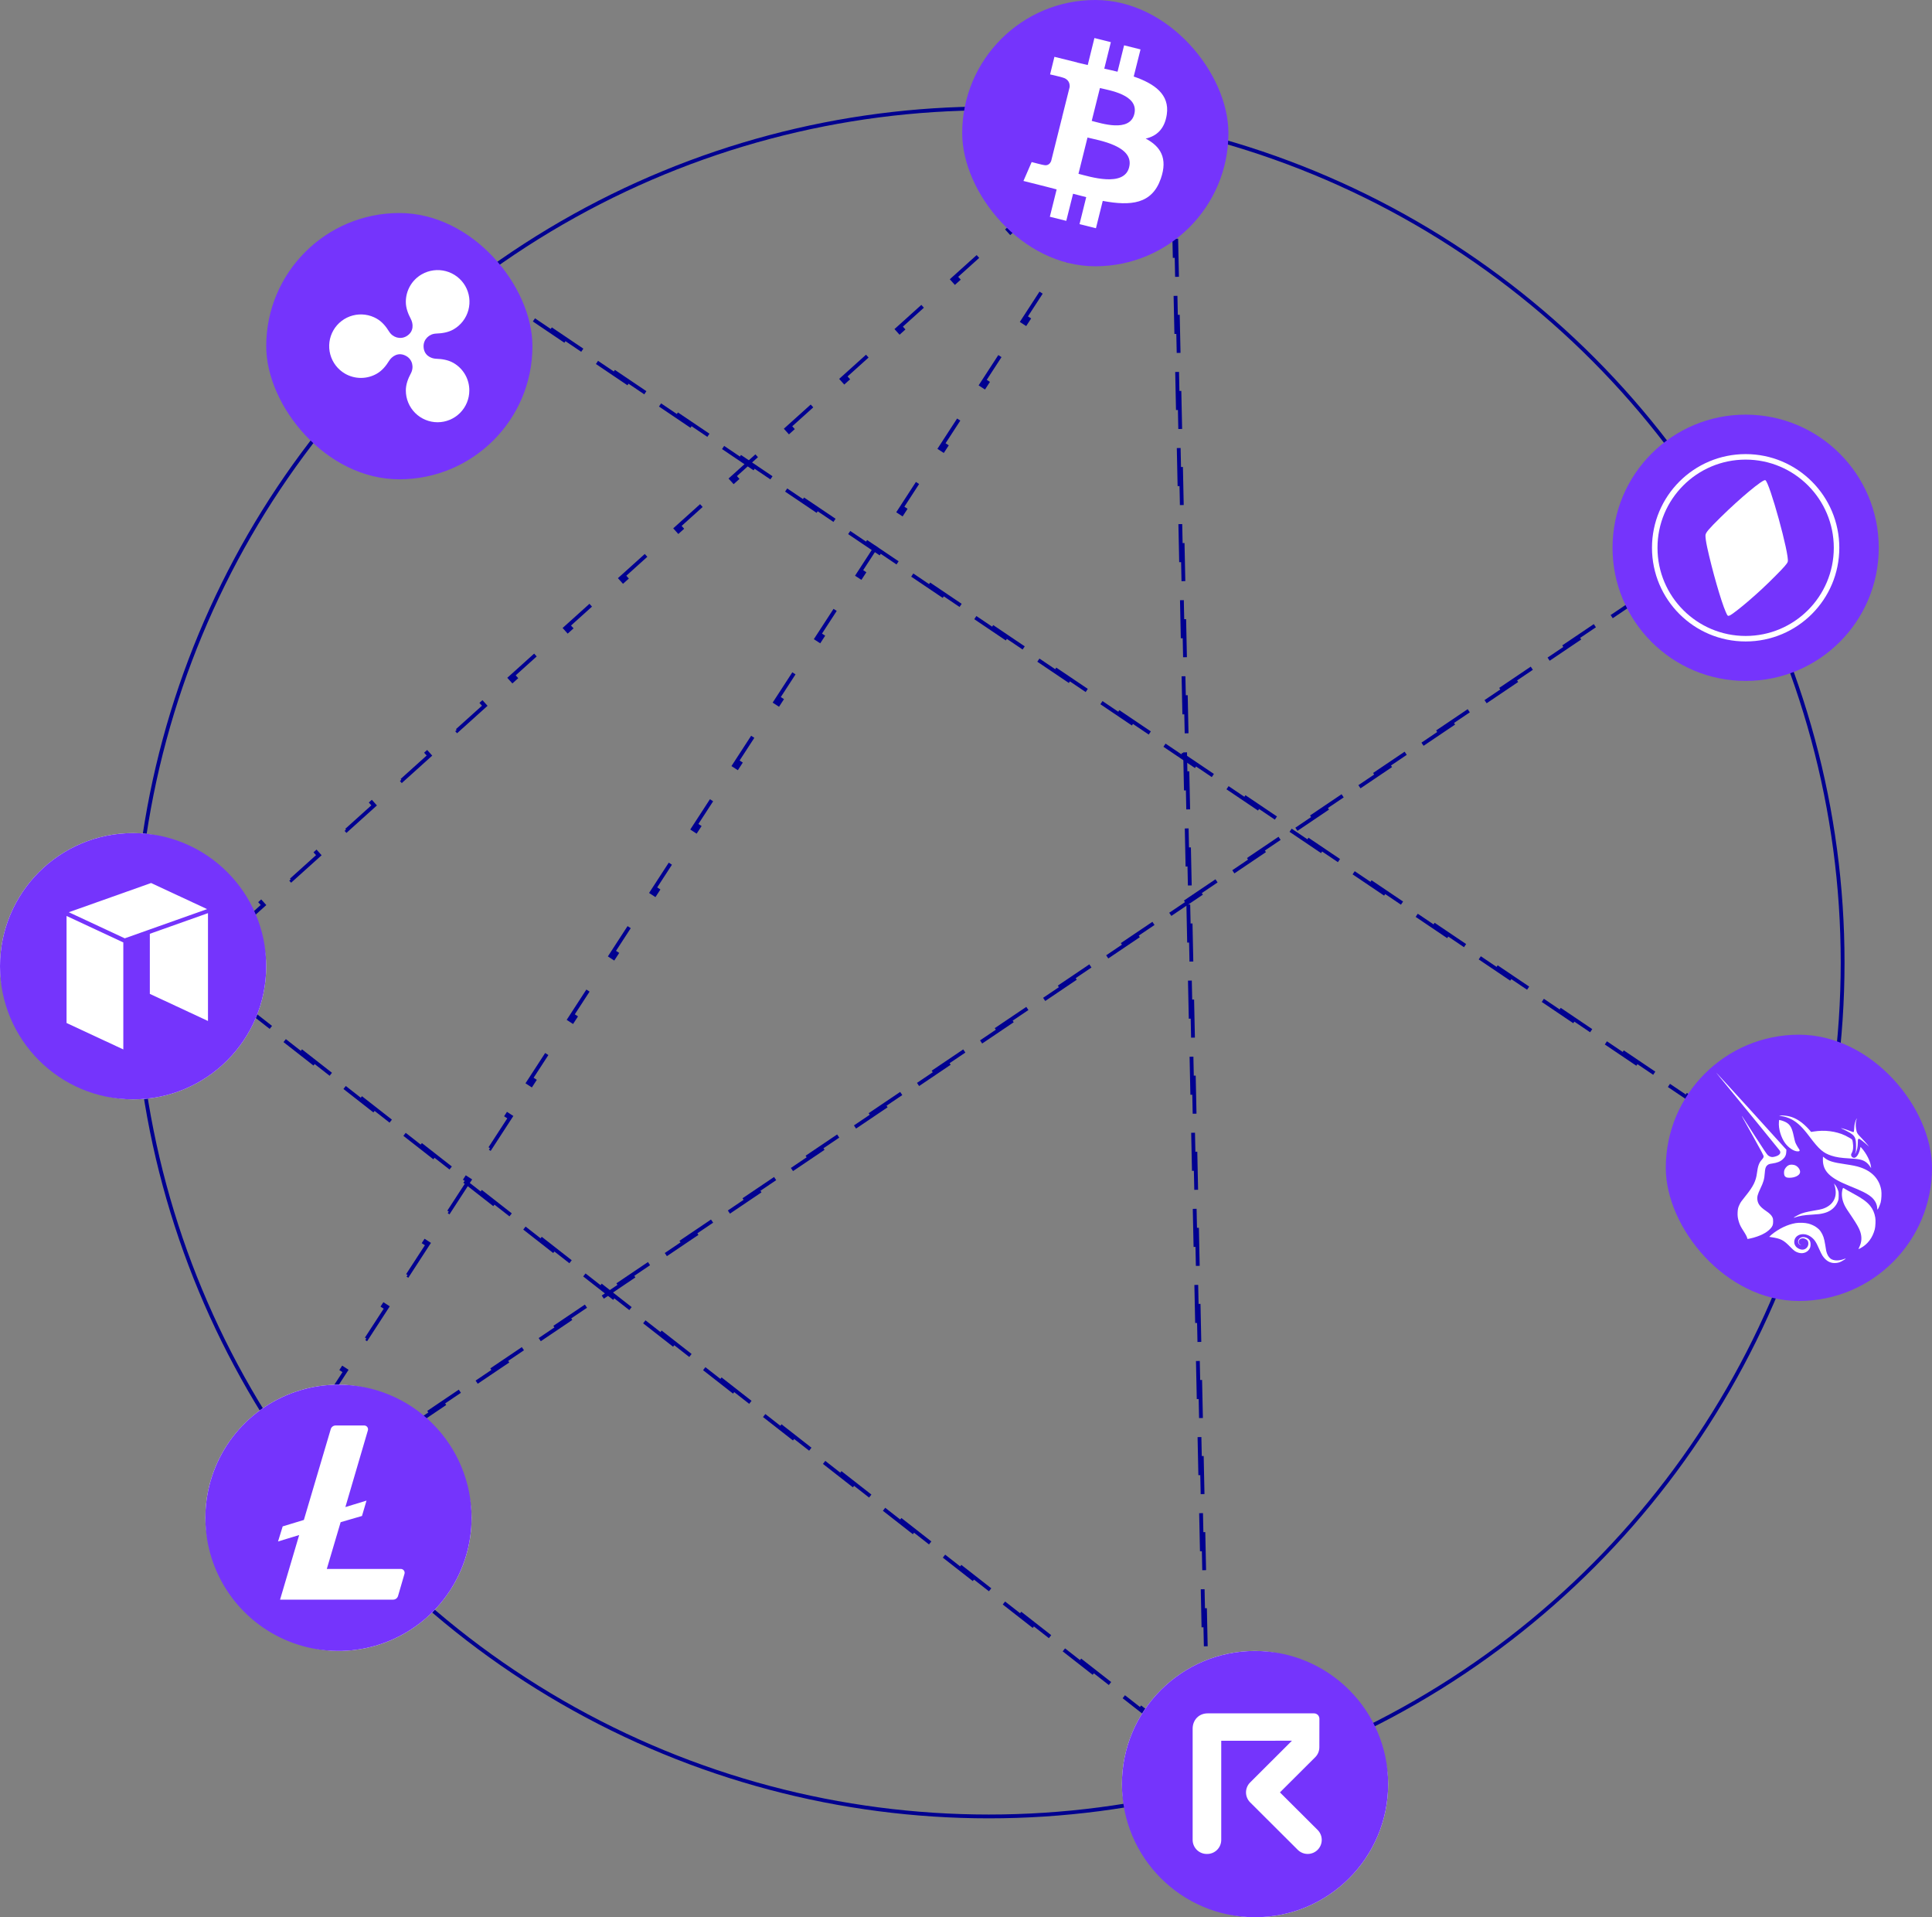 <svg width="508" height="504" viewBox="0 0 508 504" fill="none" xmlns="http://www.w3.org/2000/svg">
<rect x="0" y="0" width="508" height="504" fill="#808080" stroke="none"/>
<rect x="0.067" y="-0.347" width="387.25" height="0.5" transform="matrix(0.829 -0.559 -0.559 -0.829 108.505 374.27)" stroke="#000091" strokeWidth="0.5" stroke-dasharray="10 10"/>
<path d="M90.962 360.23L85.546 368.569L84.708 368.024L90.124 359.685L90.962 360.23ZM101.794 343.551L96.378 351.89L95.539 351.345L100.955 343.006L101.794 343.551ZM112.625 326.872L107.21 335.211L106.371 334.666L111.787 326.327L112.625 326.872ZM123.457 310.192L118.041 318.532L117.202 317.987L122.618 309.648L123.457 310.192ZM134.288 293.513L128.873 301.853L128.034 301.308L133.45 292.969L134.288 293.513ZM139.704 285.174L138.865 284.629L144.281 276.29L145.12 276.834L139.704 285.174ZM150.536 268.495L149.697 267.95L155.113 259.611L155.951 260.155L150.536 268.495ZM161.367 251.816L160.528 251.271L165.944 242.932L166.783 243.476L161.367 251.816ZM172.199 235.137L171.36 234.592L176.776 226.252L177.614 226.797L172.199 235.137ZM183.03 218.458L182.191 217.913L187.607 209.573L188.446 210.118L183.03 218.458ZM193.862 201.778L193.023 201.234L198.439 192.894L199.277 193.439L193.862 201.778ZM204.693 185.099L203.854 184.555L209.27 176.215L210.109 176.76L204.693 185.099ZM215.525 168.42L214.686 167.876L220.102 159.536L220.94 160.081L215.525 168.42ZM226.356 151.741L225.517 151.197L230.933 142.857L231.772 143.402L226.356 151.741ZM237.188 135.062L236.349 134.518L241.765 126.178L242.603 126.723L237.188 135.062ZM248.019 118.383L247.18 117.839L252.596 109.499L253.435 110.044L248.019 118.383ZM258.851 101.704L258.012 101.159L263.428 92.82L264.266 93.365L258.851 101.704ZM269.682 85.025L268.843 84.48L274.259 76.141L275.098 76.686L269.682 85.025ZM280.514 68.346L279.675 67.801L285.091 59.462L285.929 60.006L280.514 68.346ZM291.345 51.667L290.506 51.122L295.922 42.783L296.761 43.327L291.345 51.667Z" stroke="#000091" strokeWidth="3" stroke-dasharray="10 10"/>
<path d="M32.954 270.626L32.285 269.883L39.556 263.335L40.226 264.078L32.954 270.626ZM54.77 250.983L47.498 257.53L46.829 256.787L54.101 250.239L54.77 250.983ZM69.314 237.887L62.042 244.435L61.373 243.692L68.645 237.144L69.314 237.887ZM83.858 224.791L76.586 231.339L75.917 230.596L83.189 224.048L83.858 224.791ZM98.402 211.696L91.13 218.244L90.461 217.5L97.733 210.953L98.402 211.696ZM112.946 198.6L105.674 205.148L105.005 204.405L112.277 197.857L112.946 198.6ZM127.49 185.505L120.218 192.052L119.549 191.309L126.821 184.761L127.49 185.505ZM134.763 178.957L134.093 178.214L141.365 171.666L142.035 172.409L134.763 178.957ZM149.307 165.861L148.638 165.118L155.91 158.57L156.579 159.313L149.307 165.861ZM163.851 152.766L163.182 152.022L170.454 145.475L171.123 146.218L163.851 152.766ZM178.395 139.67L177.726 138.927L184.998 132.379L185.667 133.122L178.395 139.67ZM192.939 126.574L192.27 125.831L199.542 119.284L200.211 120.027L192.939 126.574ZM207.483 113.479L206.814 112.736L214.086 106.188L214.755 106.931L207.483 113.479ZM222.027 100.383L221.358 99.64L228.63 93.092L229.299 93.835L222.027 100.383ZM236.571 87.288L235.902 86.544L243.174 79.997L243.844 80.74L236.571 87.288ZM251.116 74.192L250.446 73.449L257.718 66.901L258.388 67.644L251.116 74.192ZM265.66 61.096L264.991 60.353L272.263 53.806L272.932 54.549L265.66 61.096ZM280.204 48.001L279.535 47.258L286.807 40.71L287.476 41.453L280.204 48.001ZM294.748 34.905L294.079 34.162L301.351 27.614L302.02 28.358L294.748 34.905Z" stroke="#000091" strokeWidth="3" stroke-dasharray="10 10"/>
<rect x="-0.351" y="0.043" width="397.25" height="0.5" transform="matrix(-0.788 -0.616 -0.616 0.788 338.891 479.272)" stroke="#000091" strokeWidth="0.5" stroke-dasharray="10 10"/>
<rect x="-0.347" y="0.067" width="397.25" height="0.5" transform="matrix(-0.829 -0.559 -0.559 0.829 467.875 304.236)" stroke="#000091" strokeWidth="0.5" stroke-dasharray="10 10"/>
<rect x="-0.255" y="-0.245" width="407.25" height="0.5" transform="matrix(-0.021 -1 -1 0.021 317.215 452.518)" stroke="#000091" strokeWidth="0.5" stroke-dasharray="10 10"/>
<circle cx="260" cy="253" r="224.5" stroke="#000091"/>
<rect x="253" width="70" height="70" rx="35" fill="#7534FC"/>
<path d="M306.799 30.08C307.57 24.837 303.591 21.999 298.1 20.117L299.889 12.992L295.571 11.912L293.844 18.853C292.703 18.575 291.53 18.297 290.358 18.051L292.086 11.08L287.767 10L286.009 17.094C285.053 16.878 284.128 16.663 283.233 16.447V16.416L277.249 14.935L276.108 19.562C276.108 19.562 279.316 20.302 279.254 20.333C281.012 20.765 281.321 21.937 281.259 22.862L279.223 30.975C279.347 31.006 279.501 31.036 279.686 31.129C279.532 31.098 279.377 31.067 279.223 31.006L276.385 42.357C276.169 42.881 275.614 43.683 274.411 43.374C274.442 43.436 271.265 42.603 271.265 42.603L269.106 47.569L274.751 48.988C275.799 49.266 276.817 49.513 277.835 49.79L276.046 56.977L280.364 58.057L282.153 50.931C283.326 51.24 284.498 51.548 285.608 51.826L283.85 58.92L288.168 60L289.957 52.813C297.36 54.201 302.912 53.646 305.226 46.953C307.107 41.585 305.133 38.47 301.247 36.434C304.115 35.787 306.244 33.905 306.799 30.08ZM296.897 43.961C295.571 49.328 286.503 46.428 283.572 45.688L285.947 36.157C288.878 36.897 298.316 38.347 296.897 43.961ZM298.255 29.988C297.021 34.892 289.495 32.394 287.058 31.777L289.217 23.14C291.654 23.757 299.519 24.898 298.255 29.988Z" fill="white"/>
<rect x="438" y="272" width="70" height="70" rx="35" fill="#7534FC"/>
<g clipPath="url(#clip0_157_9635)">
<path d="M468.317 293.378C467.776 293.3 467.75 293.274 468.008 293.249C468.498 293.171 469.633 293.274 470.433 293.455C472.29 293.894 473.967 295.029 475.748 297.015L476.212 297.557L476.883 297.454C479.747 296.99 482.688 297.351 485.139 298.486C485.81 298.796 486.867 299.415 486.996 299.57C487.048 299.621 487.125 299.957 487.177 300.292C487.358 301.505 487.28 302.408 486.893 303.104C486.687 303.491 486.687 303.594 486.816 303.93C486.919 304.188 487.229 304.368 487.512 304.368C488.132 304.368 488.777 303.388 489.086 302.021L489.215 301.479L489.447 301.737C490.763 303.207 491.795 305.246 491.95 306.69L492.002 307.077L491.769 306.742C491.382 306.149 491.021 305.762 490.531 305.426C489.654 304.833 488.725 304.652 486.274 304.523C484.055 304.394 482.791 304.214 481.553 303.801C479.437 303.104 478.353 302.201 475.851 298.873C474.741 297.402 474.045 296.603 473.348 295.932C471.826 294.461 470.304 293.687 468.317 293.378Z" fill="white"/>
<path d="M487.538 296.654C487.59 295.674 487.719 295.029 488.003 294.436C488.106 294.203 488.209 293.997 488.235 293.997C488.261 293.997 488.209 294.178 488.132 294.384C487.925 294.952 487.899 295.751 488.028 296.654C488.209 297.815 488.286 297.97 489.525 299.234C490.092 299.828 490.763 300.576 491.021 300.886L491.46 301.453L491.021 301.04C490.479 300.524 489.241 299.544 488.957 299.415C488.777 299.312 488.751 299.312 488.622 299.441C488.519 299.544 488.493 299.699 488.493 300.447C488.467 301.608 488.312 302.33 487.925 303.079C487.719 303.466 487.693 303.388 487.874 302.95C488.003 302.614 488.028 302.459 488.028 301.35C488.028 299.105 487.77 298.564 486.197 297.661C485.81 297.428 485.139 297.093 484.752 296.912C484.339 296.732 484.029 296.577 484.055 296.577C484.107 296.525 485.629 296.964 486.222 297.222C487.125 297.583 487.28 297.609 487.383 297.583C487.461 297.506 487.512 297.299 487.538 296.654Z" fill="white"/>
<path d="M469.375 300.498C468.292 299.002 467.595 296.68 467.75 294.951L467.802 294.41L468.06 294.461C468.524 294.539 469.324 294.848 469.711 295.08C470.743 295.7 471.207 296.551 471.646 298.667C471.775 299.286 471.955 300.008 472.033 300.24C472.162 300.627 472.652 301.53 473.065 302.098C473.349 302.511 473.168 302.717 472.523 302.666C471.543 302.562 470.227 301.659 469.375 300.498Z" fill="white"/>
<path d="M486.222 311.721C481.114 309.657 479.308 307.877 479.308 304.858C479.308 304.42 479.334 304.059 479.334 304.059C479.36 304.059 479.54 304.213 479.773 304.394C480.804 305.22 481.965 305.581 485.19 306.045C487.074 306.329 488.157 306.535 489.138 306.871C492.26 307.903 494.195 310.018 494.659 312.882C494.788 313.708 494.711 315.282 494.504 316.107C494.324 316.752 493.808 317.939 493.679 317.965C493.653 317.965 493.601 317.836 493.601 317.629C493.55 316.546 493.008 315.514 492.105 314.714C491.021 313.785 489.628 313.089 486.222 311.721Z" fill="white"/>
<path d="M482.61 312.573C482.559 312.186 482.43 311.695 482.352 311.489L482.223 311.102L482.456 311.386C482.791 311.773 483.049 312.237 483.281 312.882C483.462 313.372 483.462 313.527 483.462 314.327C483.462 315.101 483.436 315.282 483.281 315.72C483.023 316.417 482.714 316.907 482.198 317.449C481.269 318.403 480.056 318.919 478.328 319.152C478.018 319.177 477.141 319.255 476.367 319.306C474.432 319.41 473.142 319.616 471.981 320.029C471.826 320.08 471.671 320.132 471.645 320.106C471.594 320.055 472.394 319.59 473.039 319.281C473.942 318.842 474.87 318.61 476.909 318.249C477.915 318.094 478.947 317.887 479.205 317.784C481.759 316.984 483.023 314.998 482.61 312.573Z" fill="white"/>
<path d="M484.958 316.727C484.287 315.256 484.133 313.863 484.494 312.547C484.545 312.418 484.597 312.289 484.649 312.289C484.7 312.289 484.855 312.366 485.01 312.47C485.319 312.676 485.964 313.037 487.616 313.94C489.705 315.075 490.892 315.953 491.718 316.959C492.44 317.836 492.879 318.842 493.085 320.081C493.214 320.777 493.137 322.454 492.956 323.151C492.389 325.344 491.099 327.098 489.215 328.104C488.931 328.259 488.699 328.362 488.673 328.362C488.648 328.362 488.751 328.104 488.906 327.795C489.525 326.479 489.602 325.215 489.138 323.796C488.854 322.919 488.261 321.861 487.074 320.081C485.655 318.017 485.319 317.475 484.958 316.727Z" fill="white"/>
<path d="M465.738 324.621C467.647 323.022 469.995 321.887 472.162 321.525C473.091 321.371 474.639 321.422 475.49 321.654C476.857 322.016 478.096 322.79 478.741 323.744C479.36 324.673 479.644 325.473 479.927 327.253C480.031 327.95 480.16 328.672 480.185 328.827C480.392 329.756 480.805 330.478 481.321 330.865C482.12 331.458 483.514 331.484 484.881 330.968C485.113 330.891 485.32 330.813 485.32 330.839C485.371 330.891 484.675 331.355 484.21 331.587C483.565 331.923 483.049 332.026 482.353 332.026C481.114 332.026 480.056 331.381 479.205 330.091C479.024 329.833 478.663 329.085 478.354 328.388C477.451 326.298 476.986 325.679 475.929 324.983C475 324.389 473.813 324.26 472.91 324.699C471.723 325.266 471.414 326.789 472.239 327.717C472.575 328.104 473.194 328.414 473.71 328.491C474.664 328.62 475.49 327.872 475.49 326.918C475.49 326.298 475.258 325.937 474.639 325.653C473.813 325.292 472.91 325.705 472.936 326.505C472.936 326.84 473.091 327.047 473.426 327.201C473.632 327.305 473.632 327.305 473.478 327.279C472.729 327.124 472.549 326.195 473.142 325.602C473.865 324.879 475.387 325.189 475.903 326.195C476.109 326.608 476.135 327.434 475.954 327.95C475.516 329.085 474.277 329.678 473.013 329.343C472.162 329.111 471.801 328.878 470.769 327.821C468.963 325.963 468.266 325.602 465.686 325.215L465.196 325.137L465.738 324.621Z" fill="white"/>
<path fillRule="evenodd" clipRule="evenodd" d="M452.167 283.109C458.178 290.411 467.44 301.763 467.905 302.382C468.292 302.898 468.137 303.388 467.492 303.749C467.131 303.956 466.383 304.162 466.021 304.162C465.609 304.162 465.118 303.956 464.783 303.62C464.551 303.388 463.545 301.917 461.274 298.383C459.546 295.674 458.075 293.429 458.049 293.404C457.946 293.352 457.946 293.352 461.094 298.976C463.08 302.511 463.725 303.775 463.725 303.93C463.725 304.265 463.622 304.446 463.209 304.91C462.513 305.684 462.203 306.561 461.971 308.393C461.713 310.431 461.016 311.876 459.03 314.327C457.869 315.772 457.688 316.03 457.404 316.623C457.043 317.346 456.94 317.759 456.888 318.687C456.837 319.668 456.94 320.287 457.224 321.216C457.482 322.041 457.765 322.583 458.462 323.641C459.055 324.57 459.417 325.266 459.417 325.524C459.417 325.731 459.468 325.731 460.397 325.524C462.616 325.008 464.448 324.131 465.454 323.047C466.073 322.377 466.228 322.015 466.228 321.087C466.228 320.493 466.202 320.364 466.047 320.003C465.789 319.436 465.299 318.971 464.241 318.249C462.848 317.294 462.255 316.52 462.1 315.488C461.971 314.611 462.126 314.018 462.9 312.392C463.699 310.715 463.906 310.019 464.035 308.316C464.112 307.232 464.241 306.794 464.551 306.458C464.886 306.097 465.17 305.968 465.97 305.865C467.286 305.684 468.137 305.349 468.808 304.704C469.401 304.162 469.659 303.62 469.685 302.82L469.711 302.227L469.375 301.866C468.163 300.473 451.367 282 451.29 282C451.264 282 451.677 282.49 452.167 283.109ZM460.087 319.797C460.371 319.306 460.216 318.687 459.752 318.378C459.313 318.094 458.643 318.223 458.643 318.61C458.643 318.713 458.694 318.816 458.849 318.868C459.081 318.997 459.107 319.126 458.926 319.41C458.746 319.693 458.746 319.951 458.978 320.132C459.339 320.416 459.829 320.261 460.087 319.797Z" fill="white"/>
<path fillRule="evenodd" clipRule="evenodd" d="M470.536 306.226C469.917 306.407 469.324 307.078 469.143 307.748C469.04 308.161 469.091 308.909 469.272 309.142C469.556 309.503 469.814 309.606 470.536 309.606C471.955 309.606 473.168 308.987 473.297 308.239C473.426 307.619 472.884 306.768 472.136 306.381C471.749 306.175 470.949 306.097 470.536 306.226ZM472.187 307.516C472.394 307.207 472.316 306.871 471.929 306.639C471.233 306.2 470.175 306.562 470.175 307.232C470.175 307.568 470.717 307.929 471.233 307.929C471.568 307.929 472.033 307.723 472.187 307.516Z" fill="white"/>
</g>
<g clipPath="url(#clip1_157_9635)">
<rect y="219" width="70" height="70" rx="35" fill="white"/>
<path fillRule="evenodd" clipRule="evenodd" d="M35 289C15.669 289 0 273.331 0 254C0 234.669 15.669 219 35 219C54.331 219 70 234.669 70 254C70 273.331 54.331 289 35 289ZM54.688 268.394V240.046L39.397 245.471V261.265L54.688 268.394ZM32.425 275.875V247.742L17.5 240.783V268.919L32.425 275.875ZM54.322 239.031L54.456 238.985L39.736 232.125L39.6 232.171L39.213 232.309L39.029 232.374L18.091 239.803L32.81 246.663L39.029 244.458L39.395 244.327L54.075 239.121L54.32 239.033L54.322 239.031Z" fill="#7534FC"/>
</g>
<rect x="70" y="56" width="70" height="70" rx="35" fill="#7534FC"/>
<path d="M119.25 95.416C117.84 94.606 116.242 94.363 114.663 94.306C113.346 94.268 111.373 93.404 111.373 90.998C111.373 89.211 112.82 87.764 114.681 87.689C116.26 87.632 117.858 87.389 119.268 86.579C121.186 85.471 122.586 83.647 123.16 81.508C123.735 79.368 123.438 77.089 122.333 75.169C121.215 73.251 119.383 71.853 117.237 71.282C115.091 70.712 112.807 71.013 110.883 72.122C109.611 72.853 108.555 73.908 107.822 75.179C107.089 76.451 106.705 77.893 106.709 79.36C106.709 80.977 107.293 82.462 108.026 83.854C108.646 85.019 108.948 87.181 106.843 88.404C105.263 89.304 103.289 88.741 102.311 87.162C101.484 85.827 100.488 84.587 99.078 83.779C98.128 83.229 97.08 82.872 95.993 82.728C94.906 82.583 93.8 82.655 92.741 82.937C91.681 83.22 90.687 83.709 89.816 84.376C88.945 85.043 88.215 85.875 87.665 86.824C86.562 88.744 86.265 91.024 86.84 93.162C87.415 95.301 88.815 97.125 90.732 98.233C92.002 98.963 93.441 99.347 94.906 99.347C96.37 99.347 97.809 98.963 99.079 98.233C100.489 97.424 101.486 96.183 102.313 94.849C102.989 93.759 104.701 92.368 106.843 93.609C108.423 94.511 108.911 96.504 108.028 98.159C107.294 99.531 106.711 101.035 106.711 102.651C106.712 104.865 107.591 106.987 109.156 108.553C110.721 110.118 112.843 110.998 115.056 111C117.27 110.999 119.392 110.119 120.957 108.554C122.522 106.989 123.402 104.866 123.403 102.653C123.412 101.187 123.032 99.745 122.302 98.474C121.573 97.203 120.52 96.149 119.25 95.416Z" fill="white"/>
<g clipPath="url(#clip2_157_9635)">
<rect x="295" y="434" width="70" height="70" rx="35" fill="white"/>
<path d="M330 434C349.331 434 365 449.669 365 469C365 488.331 349.331 504 330 504C310.669 504 295 488.331 295 469C295 449.669 310.669 434 330 434ZM345.472 450.406H317.522C315.263 450.406 313.594 452.112 313.594 454.444V483.604C313.581 484.541 313.924 485.448 314.552 486.143C315.181 486.838 316.049 487.269 316.982 487.351L317.354 487.364C317.85 487.372 318.342 487.281 318.802 487.095C319.262 486.909 319.679 486.632 320.03 486.282C320.381 485.931 320.657 485.514 320.843 485.054C321.029 484.594 321.12 484.102 321.112 483.606V457.601L339.702 457.599L328.716 468.562C328.37 468.905 328.095 469.313 327.908 469.763C327.721 470.213 327.624 470.695 327.624 471.182C327.624 471.669 327.721 472.151 327.908 472.601C328.095 473.051 328.37 473.459 328.716 473.802L341.261 486.308C341.958 486.988 342.895 487.366 343.869 487.36C344.843 487.353 345.775 486.962 346.462 486.272C347.149 485.581 347.536 484.648 347.538 483.674C347.541 482.7 347.158 481.764 346.474 481.071L336.547 471.177L345.822 461.93C346.522 461.237 346.912 460.294 346.909 459.312L346.925 451.837C346.923 451.454 346.774 451.086 346.509 450.809L346.503 450.813L346.338 450.675C346.087 450.494 345.783 450.399 345.472 450.406Z" fill="#7534FC"/>
</g>
<g clipPath="url(#clip3_157_9635)">
<rect x="54" y="364" width="70" height="70" rx="35" fill="white"/>
<path d="M89 364C82.078 364 75.311 366.053 69.555 369.899C63.799 373.744 59.313 379.211 56.664 385.606C54.015 392.001 53.322 399.039 54.672 405.828C56.023 412.617 59.356 418.854 64.251 423.749C69.146 428.644 75.382 431.977 82.172 433.327C88.961 434.678 95.999 433.985 102.394 431.336C108.789 428.687 114.256 424.201 118.101 418.445C121.947 412.689 124 405.922 124 399C124 389.717 120.313 380.815 113.749 374.251C107.185 367.687 98.283 364 89 364ZM88.236 374.727H95.772C95.927 374.728 96.079 374.764 96.217 374.832C96.355 374.901 96.475 375 96.568 375.123C96.662 375.246 96.725 375.389 96.754 375.54C96.783 375.692 96.776 375.848 96.735 375.996L90.814 396.174L96.37 394.476L95.18 398.516L89.569 400.149L85.929 412.44H105.4C105.555 412.441 105.707 412.477 105.845 412.547C105.983 412.616 106.102 412.716 106.195 412.84C106.288 412.963 106.351 413.106 106.379 413.258C106.407 413.41 106.399 413.566 106.357 413.715L104.66 419.548C104.578 419.825 104.409 420.069 104.178 420.243C103.947 420.416 103.665 420.51 103.376 420.51H73.638L78.663 403.53L73.104 405.221L74.329 401.252L79.9 399.56L86.964 375.702C87.042 375.423 87.208 375.177 87.438 375.001C87.668 374.825 87.949 374.729 88.239 374.727H88.236Z" fill="#7534FC"/>
</g>
<g clipPath="url(#clip4_157_9635)">
<path d="M459 179C478.33 179 494 163.33 494 144C494 124.67 478.33 109 459 109C439.67 109 424 124.67 424 144C424 163.33 439.67 179 459 179Z" fill="#7534FC"/>
<path fillRule="evenodd" clipRule="evenodd" d="M459 168.627C445.398 168.627 434.373 157.602 434.373 144C434.373 130.398 445.398 119.373 459 119.373C472.602 119.373 483.627 130.398 483.627 144C483.627 157.602 472.602 168.627 459 168.627ZM459 167.179C471.801 167.179 482.179 156.801 482.179 144C482.179 131.199 471.801 120.821 459 120.821C446.199 120.821 435.821 131.199 435.821 144C435.821 156.801 446.199 167.179 459 167.179Z" fill="white"/>
<path d="M454.822 161.789C455.364 161.566 457.486 159.929 459.536 158.168C462.076 156.008 464.52 153.735 466.86 151.359C469.104 149.114 469.938 148.15 470.075 147.651C470.561 145.899 465.252 126.638 464.171 126.224C463.513 125.971 457.624 130.868 452.409 135.996C449.351 139.001 448.504 140.001 448.439 140.655C448.395 141.161 448.57 142.427 448.896 143.928C450.193 149.882 452.553 158.109 453.748 160.811C454.249 161.957 454.306 162.007 454.82 161.789H454.822Z" fill="white"/>
</g>
<defs>
<clipPath id="clip0_157_9635">
<rect width="43.421" height="50" fill="white" transform="translate(451.29 282)"/>
</clipPath>
<clipPath id="clip1_157_9635">
<rect y="219" width="70" height="70" rx="35" fill="white"/>
</clipPath>
<clipPath id="clip2_157_9635">
<rect x="295" y="434" width="70" height="70" rx="35" fill="white"/>
</clipPath>
<clipPath id="clip3_157_9635">
<rect x="54" y="364" width="70" height="70" rx="35" fill="white"/>
</clipPath>
<clipPath id="clip4_157_9635">
<rect width="70" height="70" fill="white" transform="translate(424 109)"/>
</clipPath>
</defs>
</svg>
